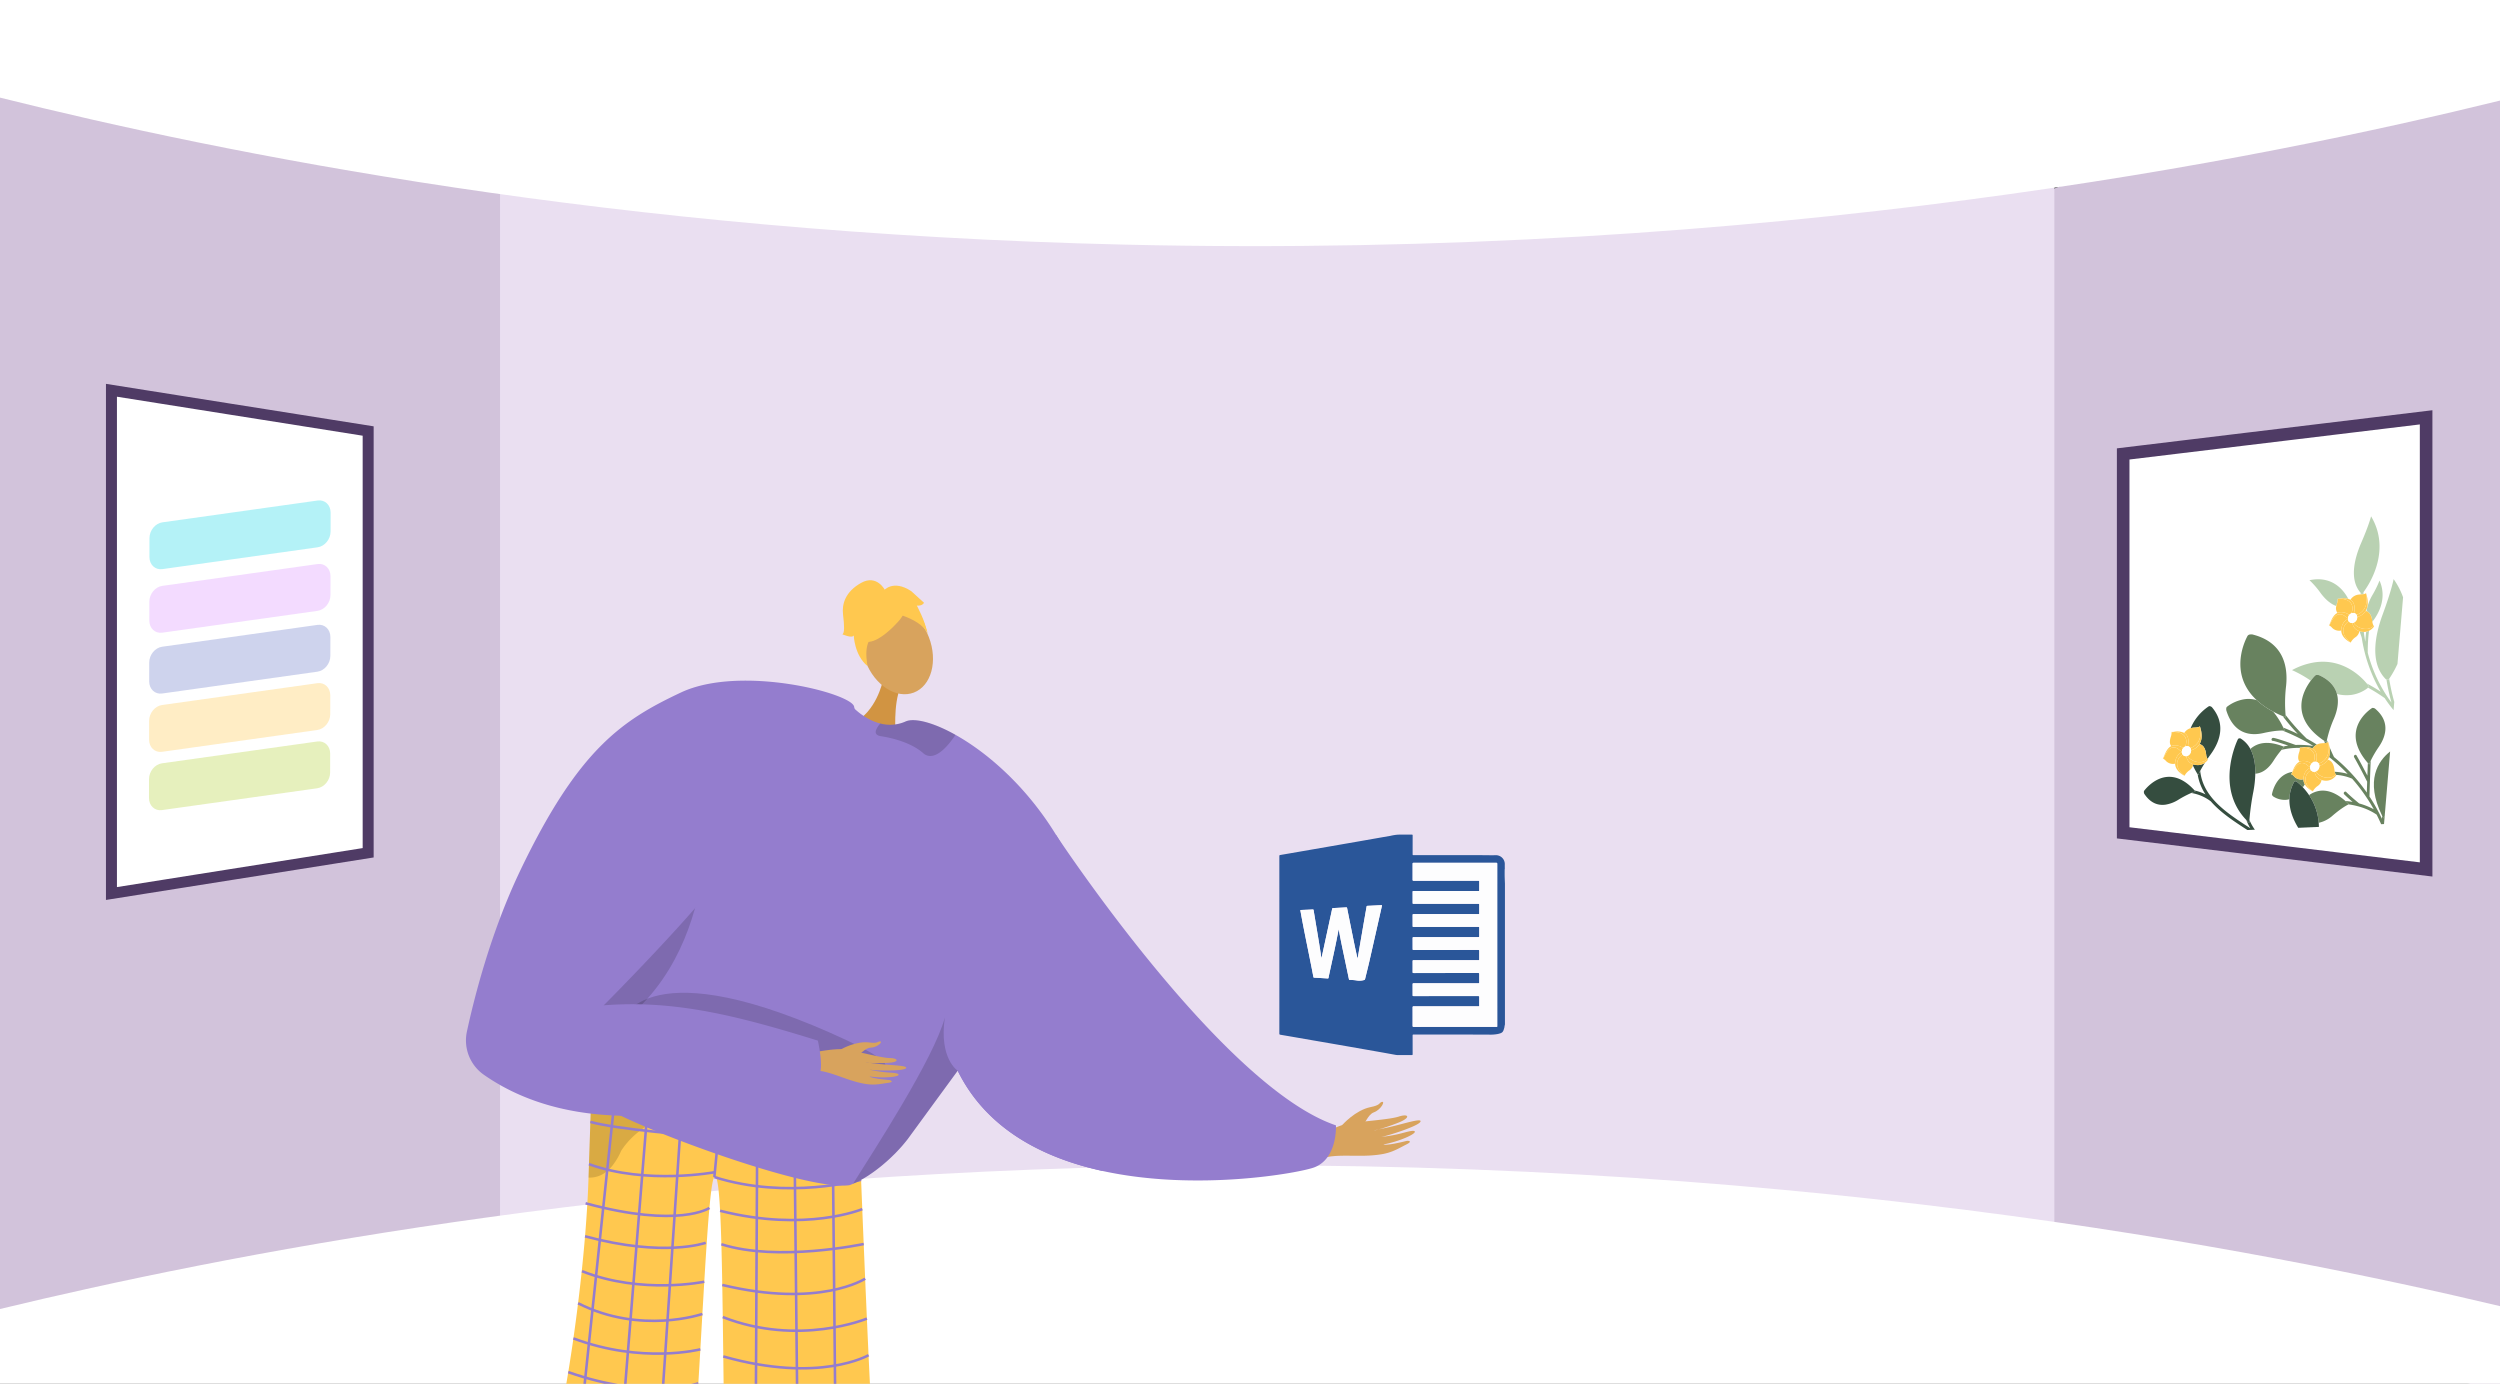 <svg xmlns="http://www.w3.org/2000/svg" xmlns:xlink="http://www.w3.org/1999/xlink" width="1365.799" height="756" viewBox="0 0 1365.799 756"><rect x="0" y="0" width="1365.799" height="756" fill="#333333" stroke="none"/><defs><style>.a,.n{fill:none;}.b{clip-path:url(#a);}.c{fill:#d2c3db;}.d{fill:#eadff1;}.e,.f,.g{fill:#fff;}.f,.g{stroke:#4f3b65;}.f,.g,.n{stroke-miterlimit:10;}.f{stroke-width:6.876px;}.g{stroke-width:6px;}.h{clip-path:url(#b);}.i,.p{fill:#d8a35d;}.i{fill-rule:evenodd;}.j{fill:#947dce;}.k{fill:#ffc84f;}.l{opacity:0.3;}.m{opacity:0.5;}.n{stroke:#947dce;stroke-width:1.407px;}.o{fill:#d19442;}.q{opacity:0.15;}.r{isolation:isolate;}.s{clip-path:url(#c);}.t{fill:#b9d1b2;}.u{fill:#68825f;}.v{fill:#354d3f;}.w{fill:#2a5699;}.x{fill:#fdfdfe;}.y{clip-path:url(#d);}.z{fill:#b4f2f7;}.aa{fill:#f3dbff;}.ab{fill:#ced3ed;}.ac{fill:#ffedc5;}.ad{fill:#e6f0bd;}</style><clipPath id="a"><rect class="a" width="1365.799" height="756" transform="translate(4351.957 -1841.86)"/></clipPath><clipPath id="b"><rect class="a" width="544.615" height="469.58" transform="translate(4596.608 -1555.44)"/></clipPath><clipPath id="c"><path class="a" d="M5523.148-1373.209l.314-169.157,141.428-19.876-.314,169.157Z"/></clipPath><clipPath id="d"><path class="a" d="M4433.336-1398.293l.292-157.217,98.969-13.909L4532.3-1412.2Z"/></clipPath></defs><g transform="translate(-4351.957 1841.86)"><g class="b"><path class="c" d="M5717.756-1839.824v758.464l-242.228-67.586-32.991-6.263,1.636-558.092,30.118-25.56Z"/><path class="c" d="M4668.053-1723.889,4652-1167.518l-300.044,74.4v-750.053L4650.8-1749.6Z"/><path class="d" d="M5049.734-1760.289H4625.126v617.384h849.166v-617.384Z"/><path class="e" d="M4351.756-1788.58c121.657,30.38,335.7,73.888,615,80.372,352.971,8.194,622.428-47.1,751-78.7v-62.454h-1366Z"/><path class="e" d="M4351.756-1126.677c121.657-29.39,335.7-71.48,615-77.753,352.971-7.927,622.428,45.568,751,76.133v47.19l-1365.8,2.747Z"/></g><path class="f" d="M5511.89-1593.868v207l66.988,8.1,21.016,2.53,77.5,9.37v-247l-77.5,9.37-21.016,2.53Z"/><path class="g" d="M4553.092-1606.383v230.408l-56.767,9.016-17.81,2.816-65.672,10.43v-274.932l65.672,10.43,17.81,2.816Z"/><g class="h"><path class="i" d="M5085.216-1227.2s7.187-8.2,15.568-9.845c4.982-.98,4.813-2.237,5.652-2.648,2.786-1.366.256,4.013-3.947,5.54-3.416,1.24-5.106,7.233-7.135,8.574s-8.16,3.9-9.747,3.146S5085.216-1227.2,5085.216-1227.2Z"/><path class="i" d="M5063.124-1216.005c1.529-.583,17.492-11.057,26.332-12.24s22.094-2.1,26.621-3.59c5.326-1.753,6.775.331.664,2.956-3.972,1.706-12.141,4.433-13.969,4.583-.885.072,4.864-.942,11.094-2.5,6.623-1.659,13.792-3.839,14.172-2.663.738,2.281-18.291,8.259-21.666,8.765a85.316,85.316,0,0,0,8.893-1.45c4-.881,8.568-2.5,9.511-1.7,1.485,1.26-8.542,5.677-16.917,7.191-.136.279,2.6.593,12.429-1.873.987-.247,3.541.084.342,1.725-6.734,3.457-9.375,5.44-19.31,6.159-9.689.7-20.479-.856-27.36,1.771Z"/><path class="j" d="M5070.127-1204.165c-7.765,3.039-64.148,13.379-115.9,2.012-32.665-7.16-63.473-22.986-79.06-54.751C4834.89-1339.016,4929-1385.593,4929-1385.593a1.663,1.663,0,0,1,.14.225c4.08,6.161,91.8,137.777,152.675,158.316C5081.817-1227.052,5082.788-1209.13,5070.127-1204.165Z"/><path class="k" d="M4658.311-1069.208l11.32.02,3.8.01a107.125,107.125,0,0,0,18.51,3.61,101.046,101.046,0,0,0,20.97.03,83.062,83.062,0,0,0,17.28-3.53l2.22.01c.36-5.61.72-11.33,1.06-17.07.38-6.18.74-12.4,1.1-18.56.38-6.54.75-13.01,1.11-19.33.15-2.49.3-4.96.44-7.39q.3-5.22.6-10.22c.58-9.67,1.15-18.65,1.71-26.5.37-5.13.73-9.78,1.1-13.82.88-9.68,1.77-15.87,2.69-16.87.35-.38.67-.26.97.3.95,1.81,1.64,8.29,2.17,18.12.18,3.39.34,7.18.48,11.32q.12,3.345.22,6.98c.19,6.76.35,14.23.49,22.23.04,2.76.09,5.58.13,8.46.05,2.97.09,6,.14,9.09.09,6.94.18,14.15.28,21.51.06,5.39.13,10.87.2,16.39.06,5.1.13,10.24.2,15.39l17.36.03,22.72.05,20.74.04,19.75.04c-.21-3.92-.42-7.99-.62-12.16-.33-6.59-.66-13.46-.99-20.48-.3-6.56-.61-13.25-.91-19.97-.14-3.31-.29-6.62-.43-9.93q-.27-5.94-.52-11.86c-.27-6.42-.53-12.77-.79-18.96-.23-5.38-.44-10.63-.65-15.71-.04-1.13-.09-2.26-.13-3.37-.23-5.58-.44-10.93-.64-15.96v-.05c-.06-1.54-.12-3.06-.18-4.54-.21-5.24-.39-10.08-.56-14.41-.54-14-.86-22.73-.86-22.73a11.407,11.407,0,0,1-6.71,2.43c-1.8-.12-4.3-.29-7.37-.49-3.68-.26-8.18-.58-13.28-.95h-.01q-3.63-.27-7.62-.57c-.59-.05-1.18-.09-1.78-.13h-.01c-5.71-.44-11.87-.93-18.28-1.46q-2.775-.225-5.63-.47c-.54-.05-1.08-.09-1.63-.14h-.01c-3.99-.34-8.04-.69-12.1-1.06-5.11-.47-10.22-.95-15.23-1.45-2.08-.21-4.15-.42-6.18-.63-3.24-.34-6.42-.69-9.5-1.04h-.04c-3.06-.35-6.03-.71-8.87-1.07-2.38-.3-4.68-.6-6.87-.91-.11-.01-.22-.03-.33-.04-.93-.13-1.44-.21-1.44-.21-5.12-.74-9.6-1.49-13.21-2.24-1.05-.22-2.03-.44-2.93-.66-.12-.04-.25-.07-.37-.1-.2-.05-.4-.1-.59-.15-.58-.15-1.11-.3-1.6-.45-.56-.17-1.07-.34-1.52-.52-.13-.05-.26-.1-.38-.15a9.28,9.28,0,0,1-1.13-.54,2.8,2.8,0,0,1-.86-.69v.15c-.01.2-.02.61-.04,1.21-.01.15-.01.3-.02.46-.02.54-.04,1.19-.07,1.96-.02.61-.05,1.28-.07,2.03-.02.56-.04,1.16-.06,1.79-.02.34-.03.69-.04,1.05,0,.09-.01.17-.01.26-.01.34-.02.69-.04,1.05q-.06,1.965-.15,4.26-.03.825-.06,1.71c-.03,1.05-.07,2.14-.11,3.27-.05,1.42-.1,2.91-.15,4.46v.1c-.01.2-.01.41-.02.62q-.015.42-.03.84c-.02.51-.03,1.02-.05,1.53-.02.57-.04,1.15-.06,1.73-.02.52-.03,1.05-.05,1.59-.12,3.44-.24,7.09-.36,10.92-.03.63-.05,1.27-.07,1.91-.05,1.29-.09,2.6-.13,3.92-.08,2.39-.16,4.85-.24,7.35-.15,4.62-.37,9.4-.65,14.29-.34,5.79-.76,11.75-1.26,17.79q-.33,3.93-.7,7.9c-.88,9.5-1.93,19.15-3.1,28.68-.04.33-.08.66-.13.99-.76,6.15-1.57,12.24-2.42,18.21-.9,6.3-1.84,12.47-2.81,18.42-1.02,6.25-2.07,12.26-3.12,17.94C4658.961-1072.568,4658.641-1070.868,4658.311-1069.208Z"/><g class="l"><path d="M4760-1240.64c.248,0,.5,0,.737,0C4760.733-1240.638,4760.472-1240.642,4760-1240.64Z"/><path class="m" d="M4760-1240.64c-19.658-.121-62.093-6.551-62.093-6.551-12.477-1.8-21.188-3.671-22.589-5.495,0,0,0,.051,0,.145-.076,1.967-.881,24.492-1.832,54.026a14.483,14.483,0,0,0,2.073-.06c4.463-.437,8.069-2.87,10.964-6.454a35.646,35.646,0,0,0,4.74-8.045C4708.195-1239.52,4753.693-1240.616,4760-1240.64Z"/></g><path class="n" d="M4806.671-1241.638l.04,4.58.2,20.15.21,22.49v.04l.17,17.18v.92l.16,16.68.22,22.4.05,5.79.14,14.7.2,20.92.19,19.49.07,7.39"/><path class="n" d="M4785.791-1239.078l.01.5.03,3.68.18,16.93.21,19.58.06,5.62.18,17.43.01,1.35.17,16.12.24,22.91.04,3.55.18,16.56.21,20.49.2,19.05.07,6.36"/><path class="n" d="M4765.731-1240.8v.63l-.05,8.96-.02,4.56-.04,7.49-.08,14.98-.05,10.35-.09,17.26-.02,5.06-.07,13.12-.11,22.05-.03,4.93-.07,14.44-.1,20.32-.1,18.09-.04,9.56"/><line class="n" x1="4.197" y2="43.649" transform="translate(4742.223 -1242.463)"/><path class="n" d="M4712.911-1065.538l.24-3.56.96-14.25,1.29-19.07,1.22-18.12.74-10.87.56-8.31.1-1.46,1.28-19.02.37-5.42.81-12.05,1.47-21.77,1.31-19.36.23-3.46.17-2.53.03-.41.6-8.93.08-1.19.56-8.24.02-.36.03-.39"/><path class="n" d="M4691.941-1065.568l.29-3.57,1.25-15.41,1.52-18.8,1.43-17.7,1.31-16.22.27-3.26,1.65-20.47.01-.1.14-1.74,1.27-15.72,1.72-21.29,1.97-24.26.16-2.02.03-.4.48-5.94,1.09-13.48.01-.08"/><path class="n" d="M4688.411-1247.588l-1.39,13.21-.2,1.91-.62,5.91-2.5,23.69-.08.81v.01l-2.11,19.98-1.86,17.64-.48,4.62-1.59,15.1v.01l-1.42,13.45-.52,4.91-1.95,18.52-1.95,18.58-2,18.92-.11,1.13"/><path class="n" d="M4821.65-1216.268s-116.879-4.517-147.163-12.657"/><path class="n" d="M4742.223-1198.814c39.936,12.728,80.168,1.5,80.168,1.5"/><path class="n" d="M4742.9-1201.533s-37.645,7.167-69.181-4.332"/><path class="n" d="M4823.031-1181.3s-30.674,12.843-77.676.908"/><path class="n" d="M4823.811-1162.232s-46.875,10.016-77.755.131"/><path class="n" d="M4824.608-1143.283s-24.831,16.235-78.062,3.416"/><path class="n" d="M4825.558-1121.484s-37.064,15.483-78.741-.835"/><path class="n" d="M4826.467-1101.51s-26.656,15.672-79.373.7"/><path class="n" d="M4827.452-1081.03s-36.233,15.144-80.156-3.386"/><path class="n" d="M4739.532-1181.946s-16.446,11.359-67.653-2.528"/><path class="n" d="M4737.487-1162.9s-22.412,8.194-65.92-3.542"/><path class="n" d="M4736.717-1141.628s-34.135,7.16-66.789-5.744"/><path class="n" d="M4735.685-1124.022s-33.581,11.6-67.912-5.841"/><path class="n" d="M4734.57-1104.692s-31.722,8.158-69.349-5.964"/><path class="n" d="M4733.474-1086.128s-26.958,9.413-71.06-6.112"/><path class="n" d="M4659.291-1074.3a109.679,109.679,0,0,0,10.45,3.98q1.86.615,3.69,1.14a107.125,107.125,0,0,0,18.51,3.61,101.046,101.046,0,0,0,20.97.03,83.062,83.062,0,0,0,17.28-3.53c1.22-.4,1.87-.67,1.87-.67"/><path class="o" d="M4834.2-1469.723s-3.439,16.9-16.307,22.967,23.394,6.984,23.394,6.984-1.537-17.625,2.788-27S4834.2-1469.723,4834.2-1469.723Z"/><ellipse class="p" cx="18.521" cy="25.269" rx="18.521" ry="25.269" transform="translate(4815.773 -1504.002) rotate(-21.079)"/><path class="j" d="M4954.225-1202.153c-32.665-7.16-63.473-22.986-79.06-54.751-.056.085-.112.155-.169.239-.168.211-.337.437-.506.69a.714.714,0,0,0-.112.155c-4.488,6.133-26.518,36.251-26.518,36.266-7.99,10.41-20.2,20.412-29.893,24.435-.633.281-1.28.52-1.871.731-23.76,3.714-122.711-33.888-134.5-43.285-5.317-4.235-7.4-24.084-7.821-45.607-.535-26.236,1.364-55,2.757-61.067,2.363-10.171,49.082-122.7,122.387-115.579a75.239,75.239,0,0,1,19.076,4.473s.549.577,1.519,1.435a36.075,36.075,0,0,0,6.626,4.713,28.122,28.122,0,0,0,6.766,2.715,20.737,20.737,0,0,0,13.829-1.126c4.586-2.053,14.771.352,27.136,7.259,17.176,9.58,38.6,27.854,55.131,54.864a1.663,1.663,0,0,1,.14.225,176.7,176.7,0,0,1,23.69,65.034A419.424,419.424,0,0,1,4954.225-1202.153Z"/><path class="q" d="M4875.162-1256.91c-.055.086-.12.155-.175.241-.167.215-.338.442-.5.688-.043.046-.073.1-.12.155-4.488,6.133-26.506,36.262-26.51,36.275-7.994,10.4-20.2,20.41-29.9,24.428,11.025-17.6,44.138-68.273,50.193-90.865C4864.856-1263.452,4875.166-1256.924,4875.162-1256.91Z"/><path class="q" d="M4830.546-1442.969c-.533,1.588,0,2.893,2.681,3.311,8.36,1.307,17.364,4.245,23.054,9.232a5.844,5.844,0,0,0,5.487,1.389c4.955-1.207,9.768-7.786,11.78-10.739a2.362,2.362,0,0,0,.321-.682c-12.369-6.908-22.544-9.314-27.139-7.251a20.707,20.707,0,0,1-13.824,1.114A11.413,11.413,0,0,0,4830.546-1442.969Z"/><path class="k" d="M4843.42-1503.122s-23.524,28.12-24.91-1.935C4817.552-1525.852,4859.248-1522.859,4843.42-1503.122Z"/><path class="k" d="M4836.631-1507.813s20.567,3.48,22.793,14.067c0,0-7.775-31.17-24.707-25.5s-22.757,9.758-9.155,40.645C4825.562-1478.6,4820.753-1505.49,4836.631-1507.813Z"/><path class="k" d="M4835.517-1519.334s-4.413-8.945-13.1-4.091-10.6,11.623-9.885,17.379.916,10.2-.4,10.706c0,0,5.455,2.42,6.262.6,0,0,.232,10.753,7.548,16.835,0,0-2.9-12.6,3.158-16.439S4835.517-1519.334,4835.517-1519.334Z"/><path class="k" d="M4834.645-1519.091s5.046-6.467,15.15.191l6.974,6.358s-.807,1.819-3.938,1.518c0,0,4.761,8.788,5.519,14.491l-9.963-14.286Z"/><path class="q" d="M4690.991-1282.74s10.265-40.773,114.077,4.9-88.524,1.464-88.524,1.464Z"/><path class="q" d="M4737.19-1385.595s3.647,110.087-102.058,124.82l-2.266.692,7.508-23.4s62.09-48.075,62.725-49.6S4737.19-1385.595,4737.19-1385.595Z"/><path class="i" d="M4790.525-1265.756c1.405-.047,17.3-4.1,24.816-2.589s18.539,4.467,22.634,4.521c4.817.063,5.412,2.162-.287,2.587-3.7.277-11.1.21-12.63-.179-.74-.188,4.215.594,9.713,1.066,5.845.5,12.279.734,12.26,1.8-.038,2.06-17.17,1.6-20.054,1.069a73.452,73.452,0,0,0,7.631,1.306c3.5.4,7.661.363,8.2,1.276.855,1.439-8.527,2.226-15.755,1.116-.188.189,1.95,1.21,10.623,1.952.871.074,2.854,1.057-.2,1.5-6.438.927-9.138,1.8-17.412-.391-8.068-2.138-16.4-6.417-22.726-6.206Z"/><path class="i" d="M4811.6-1268.677s8.13-4.653,15.4-3.65c4.322.6,4.536-.473,5.333-.573,2.645-.331-.914,3.333-4.756,3.4-3.122.053-6.169,4.451-8.193,4.973s-7.719.887-8.8-.166S4811.6-1268.677,4811.6-1268.677Z"/><path class="j" d="M4723.977-1463.54c-32.174,15.137-56.041,30.992-87.724,97.131-16.074,33.555-25.14,69.2-29.236,88.206a22.9,22.9,0,0,0,9.382,23.581c71.718,49.991,181.635.593,181.635.593,5.062-.335.741-19.318.741-19.318-43.843-13.587-77.945-22.3-117.016-19.284.2-.03,53.7-54.177,63.64-70.554,26.054-42.951,78.072-71.321,73.177-92.665C4816.887-1463.232,4756.429-1478.809,4723.977-1463.54Z"/></g><g class="r"><g class="s"><path class="t" d="M5640.983-1497.024c.7,1.893,1.133,3.23,1.26,3.63a83.563,83.563,0,0,0,10.325,29.4c-1.887-1.223-4.509-2.831-7.622-4.494.43.522.679.865.741.949a1.149,1.149,0,0,1-.1,1.317,94.582,94.582,0,0,1,9.169,5.75,72.745,72.745,0,0,0,4.864,6.577l.377-4.478a106.726,106.726,0,0,1-2.79-12.656,1.115,1.115,0,0,1-.773.5,1.478,1.478,0,0,1-.71-.094,108.372,108.372,0,0,0,2.751,12.618c-.783-1.048-1.606-2.2-2.436-3.469a.657.657,0,0,0-.176-.261,79.938,79.938,0,0,1-10.351-23.5,90.848,90.848,0,0,1,.681-12,6.407,6.407,0,0,1-1.547.505c-.232,1.982-.382,3.842-.477,5.472-.15-.809-.293-1.627-.419-2.457a.728.728,0,0,0-.04-.262l-.008-.016q-.2-1.293-.359-2.623a7.925,7.925,0,0,1-2.19-.347l-.17-.058m2.258-21.431c-.133.176-.221.288-.255.331a.845.845,0,0,1-.558.348,1.163,1.163,0,0,1-.732-.184q-.043.422-.082.84c.033,0,.064,0,.1,0a11.142,11.142,0,0,0,1.224-.1c.065-.009.126-.019.186-.029.037-.4.077-.8.12-1.207"/><path class="t" d="M5647.324-1559.773s-1.1,4.588-5.377,14.455-6.188,20.578-.347,27.294c0,0,.036.027.1.064a1.163,1.163,0,0,0,.732.184.845.845,0,0,0,.558-.348c.034-.043.122-.155.255-.331,2.113-2.812,15.644-22.041,4.083-41.318"/><path class="t" d="M5659.641-1525.495s-1.092,6.057-5.962,19.257-6.529,27.29,1.72,35.457a1.808,1.808,0,0,0,.325.157,1.478,1.478,0,0,0,.71.094,1.115,1.115,0,0,0,.773-.5l.01-.014a55.093,55.093,0,0,0,4.524-8.078l3.063-36.44a41.461,41.461,0,0,0-5.163-9.932"/><path class="t" d="M5616.766-1480.05a38.291,38.291,0,0,0-12.643,4.288,63.711,63.711,0,0,1,10.261,5.773,25.827,25.827,0,0,1,2.363-2.767,1.332,1.332,0,0,1,.786-.355,3.728,3.728,0,0,1,1.408.133c5.684,2.592,8.647,6.2,9.742,10.271a21.076,21.076,0,0,0,7.948.479,18.86,18.86,0,0,0,8.652-3.6,2.544,2.544,0,0,0,.3-.391,1.149,1.149,0,0,0,.1-1.317c-.062-.084-.311-.427-.741-.949-2.711-3.3-12.626-13.746-28.18-11.56"/><path class="t" d="M5651.943-1524.681a57.617,57.617,0,0,1-3.906,7.957,25.626,25.626,0,0,0-3.212,8.76c2.5.936,2.991,4.032,3.193,5.729l0,.042c2.581-3.206,8.477-12.149,3.92-22.488"/><path class="t" d="M5615.31-1525.173c-.537.075-1.084.171-1.646.288a46.772,46.772,0,0,1,6.209,7.183c2.355,3.139,5.218,5.78,8.458,6.927a12.572,12.572,0,0,1,.438-1.565,7.1,7.1,0,0,0,.324-2.241c.013-.117.041-.183.1-.192a.143.143,0,0,1,.057.005,3.536,3.536,0,0,0,1.029-.037c.15-.021.253-.039.253-.039h.008a10.6,10.6,0,0,1,4.339.179c-2.284-4.369-8.027-12.13-19.572-10.507"/><path class="u" d="M5624.61-1433.8a14.287,14.287,0,0,1,.233,2.6,9.447,9.447,0,0,1-.453,2.928q.768.6,1.514,1.2a.612.612,0,0,0,.231.2,92.5,92.5,0,0,1,8.386,7.785,32.83,32.83,0,0,0-7.054-1.133,4.565,4.565,0,0,0,.607,1.555c.032.051.063.095.09.133a26.543,26.543,0,0,1,8.795,2.084,94.82,94.82,0,0,1,8.013,10.448.67.67,0,0,0,.208.308c1.341,2.05,2.539,4.043,3.609,5.949a38.3,38.3,0,0,0-7.979-3.183c-.68-.561-4.853-4-7.115-6.3a.647.647,0,0,0-.547-.173.849.849,0,0,0-.519.3.856.856,0,0,0-.026,1.144c1.279,1.29,3.11,2.908,4.621,4.209-1.242-.226-2.555-.4-3.933-.515.625.551,1.26,1.147,1.9,1.794,0,0-.045.017-.137.057a38.981,38.981,0,0,1,4.988,1.007l.185.043a33.6,33.6,0,0,1,10.122,4.542c.949,1.863,1.771,3.615,2.465,5.229l1.577-.067.988-11.794-.635,7.553c-.49.734-.691,1.108-.691,1.108-.251-.484-.492-.965-.722-1.438-.038.6-.069,1.167-.1,1.683a95.731,95.731,0,0,0-6.792-12.184c.049-1.738.338-11.425.669-19.524a16.149,16.149,0,0,0-.837,2.053c-.243-.267-.48-.532-.709-.8-.091,2.277-.177,4.639-.255,6.887-1.572-3.038-4.2-8.063-5.954-11.066a.63.63,0,0,0-.65-.312.79.79,0,0,0-.374.162.917.917,0,0,0-.275,1.145c2.411,4.13,6.488,12.1,7.135,13.381-.077,2.361-.136,4.436-.188,5.956a95.749,95.749,0,0,0-17.918-19.411c-.281-.565-1.316-2.661-2.481-5.552m-1.414-3.777a12.726,12.726,0,0,0-.2,1.278q-.686-.432-1.329-.866.218.641.439,1.259l.167-.022a3.5,3.5,0,0,0,1.361-.407c-.147-.405-.294-.82-.44-1.242m-22.581-13.694c.1.93.2,1.373.2,1.373q-.9-.35-1.756-.71a114.183,114.183,0,0,0,8.242,9.721q-3.79-1.837-7.946-3.464.39.805.774,1.663a11.033,11.033,0,0,0-1.295-.062,105.248,105.248,0,0,1,12.311,5.748l.193.1c1.527.848,3.007,1.721,4.447,2.607a47.983,47.983,0,0,0-9.689-.574c-1.184-.421-10.74-3.858-12.285-3.866a.729.729,0,0,0-.116.007.915.915,0,0,0-.735.8.68.68,0,0,0,.639.818c.881.006,5.275,1.489,8.492,2.6-.883.124-1.782.279-2.69.469.191.076.381.154.575.234a14.916,14.916,0,0,0-1.566,1.608c1.221-.292,2.428-.516,3.608-.682,1.272-.179,2.511-.291,3.707-.351l.208-.012c.852-.039,1.681-.051,2.482-.043v-.011c.019-.119.043-.184.1-.193a.149.149,0,0,1,.057.006,3.554,3.554,0,0,0,1.032-.038c.153-.021.258-.04.258-.04a8.685,8.685,0,0,1,5.5.671,5.94,5.94,0,0,1,2.332-2.182q-2.684-1.718-5.6-3.332a117.439,117.439,0,0,1-11.487-12.873"/><path class="u" d="M5657.728-1431.313c-6.528,5.161-13.793,15.76-4.393,35.087.23.473.471.954.722,1.438,0,0,.2-.374.691-1.108l.635-7.553,2.345-27.864"/><path class="u" d="M5619.223-1409.812a13.37,13.37,0,0,0-5.775,2.344,31.462,31.462,0,0,1,5.264,15.128,16.752,16.752,0,0,0,7.7-4.026c5.106-4.358,8-5.761,8.643-6.043.092-.04.137-.057.137-.057-.644-.647-1.279-1.243-1.9-1.794-5.5-4.853-10.212-6.094-14.068-5.552"/><path class="u" d="M5648.134-1455.125a.824.824,0,0,0-.34.124c-.632.413-18.141,11.715-2.224,30.007.229.264.466.529.709.8a16.149,16.149,0,0,1,.837-2.053,56.779,56.779,0,0,1,4.491-7.668c4.393-6.486,5.76-14.207-2.108-20.812a2.472,2.472,0,0,0-1.365-.394"/><path class="u" d="M5604.261-1420.14c-9.133,1.438-10.983,11.678-11.075,12.151-.121.622.7,1.258.7,1.258a11.435,11.435,0,0,0,7.428,1.8,8.9,8.9,0,0,0,1.39-.311,20.074,20.074,0,0,1,2.447-9.182,1.7,1.7,0,0,1,.9-.626.642.642,0,0,1,.488.129,26.3,26.3,0,0,1,3.51,3.178q.573-.877,1.092-1.617a5.789,5.789,0,0,1-.8-2.788,3.94,3.94,0,0,1-.6.132,5.4,5.4,0,0,1-4.433-1.629,4.1,4.1,0,0,0-1.44-1.146,2.583,2.583,0,0,0-.256-.1,4.045,4.045,0,0,0,.644-1.246"/><path class="u" d="M5617.533-1473.111a1.332,1.332,0,0,0-.786.355,25.827,25.827,0,0,0-2.363,2.767c-4.4,5.87-11.706,20.024,7.285,32.82q.644.433,1.329.866a12.726,12.726,0,0,1,.2-1.278,61.978,61.978,0,0,1,3.862-11.74c1.9-4.536,2.751-9.2,1.625-13.386-1.1-4.067-4.058-7.679-9.742-10.271a3.728,3.728,0,0,0-1.408-.133"/><path class="u" d="M5588.236-1435.85a12.747,12.747,0,0,0-6.861,3.163c2.027,3.752,2.787,8.459,2.7,13.518q.361-.024.714-.074c3.816-.536,6.862-3.3,9.167-6.885a51.535,51.535,0,0,1,4.455-6.067,14.916,14.916,0,0,1,1.566-1.608c-.194-.08-.384-.158-.575-.234-4.521-1.8-8.191-2.231-11.166-1.813"/><path class="u" d="M5578.125-1459.856a20.987,20.987,0,0,0-9.516,4.108c-.657.515-.356,2.046-.356,2.046,3.473,11.03,10.722,13.758,18.168,12.711.662-.093,1.327-.216,1.99-.365,2.083-.471,3.868-.787,5.372-1a35.832,35.832,0,0,1,5.052-.4,11.033,11.033,0,0,1,1.295.062q-.384-.859-.774-1.663a40.347,40.347,0,0,0-5.543-8.743,42.887,42.887,0,0,1-8.968-6.257,15.43,15.43,0,0,0-6.72-.5"/><path class="u" d="M5581.266-1495.242a1.846,1.846,0,0,0-1.422.773c-.457.844-11.248,20.065,5,35.114a42.887,42.887,0,0,0,8.968,6.257q2.415,1.293,5.247,2.486.858.36,1.756.71s-.1-.443-.2-1.373a77.859,77.859,0,0,1,.3-16.041c1.216-12.185-2.678-24.041-18.5-27.946a4.952,4.952,0,0,0-1.143.02"/><path class="v" d="M5613.878-1389.885h0l1.658-.068,0-.005-1.656.073m-59.907-30.832a22.1,22.1,0,0,0-1.1,2.333q-.153-.242-.3-.482a27.385,27.385,0,0,0,4.312,11.017,24.342,24.342,0,0,0-5.937-2.14q.227.249.454.508a16.249,16.249,0,0,0-2.336.843,23.744,23.744,0,0,1,10.7,4.576c5.194,5.978,12.5,10.838,20.016,15.667l4.052-.18a29.137,29.137,0,0,1-2.979-5.322c-.071,1.076-.073,1.593-.073,1.593q-.867-.792-1.651-1.608a31.748,31.748,0,0,0,2.23,4.535c-13.191-8.462-25.88-16.914-27.392-31.34"/><path class="v" d="M5606.053-1415.051a1.7,1.7,0,0,0-.9.626,20.074,20.074,0,0,0-2.447,9.182c-.124,5.444,1.874,10.823,4.82,15.637l6.351-.279,1.656-.073,3.278-.144q-.013-1.144-.1-2.238a31.462,31.462,0,0,0-5.264-15.128,33.322,33.322,0,0,0-3.4-4.276,26.3,26.3,0,0,0-3.51-3.178.642.642,0,0,0-.488-.129"/><path class="v" d="M5575.321-1438.494a1.019,1.019,0,0,0-.819.622c-.437.925-12.47,26.187,4.631,43.96q.784.814,1.651,1.608s0-.517.073-1.593a136,136,0,0,1,2.153-15.454,59.444,59.444,0,0,0,1.065-9.818c.087-5.059-.673-9.766-2.7-13.518a15.039,15.039,0,0,0-5.326-5.731,1.671,1.671,0,0,0-.728-.076"/><path class="v" d="M5535.179-1417.341c-6.969.979-11.564,7.142-11.83,7.5-.45.582.069,1.65.069,1.65,3.332,5.044,7.445,6.519,11.627,5.931a18.927,18.927,0,0,0,7.026-2.7,55.638,55.638,0,0,1,6.994-3.675,16.249,16.249,0,0,1,2.336-.843q-.226-.26-.454-.508c-5.886-6.486-11.312-7.979-15.768-7.352"/><path class="v" d="M5550.172-1424.279a3.441,3.441,0,0,1-.151.709,44.069,44.069,0,0,0,2.551,4.7q.15.24.3.482a22.1,22.1,0,0,1,1.1-2.333c.575-1.1,1.413-2.584,2.6-4.449a6.518,6.518,0,0,1-2.992,1.243,7.418,7.418,0,0,1-3.185-.284l-.224-.072m8.775-31.8a.817.817,0,0,0-.332.122,26.877,26.877,0,0,0-9.878,11.916,7.821,7.821,0,0,1,1.08-.228,9.831,9.831,0,0,1,1.128-.091,11.193,11.193,0,0,0,1.228-.1c1.424-.2,1.609-.622,1.609-.622a16.02,16.02,0,0,1,.972,5.349,8.527,8.527,0,0,1-.99,4.144l-.145.245c2.89.717,3.429,4.073,3.641,5.867a5.587,5.587,0,0,0,.687,2.222q.828-1.221,1.829-2.61c5.484-7.591,7.96-16.945.6-25.635a2.2,2.2,0,0,0-1.429-.583"/><path class="k" d="M5629.847-1506.273c-1.593.224-3.491,1.7-5.3,6.195a1.99,1.99,0,0,0-.264-.1,1.99,1.99,0,0,1,.264.1,4.156,4.156,0,0,1,1.44,1.146,5.389,5.389,0,0,0,4.432,1.629,4.046,4.046,0,0,0,.6-.132c.08,4.354,5.162,6.622,5.162,6.622a7.919,7.919,0,0,1,2.575-2.9,4.866,4.866,0,0,0,2.177-3.331l.046.015.17.058a7.925,7.925,0,0,0,2.19.347,6.784,6.784,0,0,0,1-.063c.1-.015.205-.032.305-.051a6.407,6.407,0,0,0,1.547-.505,7.019,7.019,0,0,0,2.789-2.41,6.891,6.891,0,0,1-4.641,2.966,7.45,7.45,0,0,1-3.188-.284l-.216-.073a5.294,5.294,0,0,1-3.78-4.476,2.2,2.2,0,0,1-.865-.066,2.1,2.1,0,0,1-1.136-.787c-.145.1-.3.2-.464.3-2.037,1.306-5.185,6.165,1.493,11.252,0,0-5.082-2.268-5.162-6.622a6.236,6.236,0,0,1,.22-1.742,6.592,6.592,0,0,1,3.442-4.546,3.108,3.108,0,0,1,0-.4,5.406,5.406,0,0,1-1.538-.963,4.334,4.334,0,0,0-3.3-1.183m15.664-6.218a8.542,8.542,0,0,1-.989,4.144l-.145.245a8.144,8.144,0,0,1-4.631,3.375,3.106,3.106,0,0,1-.174,1.138,3.173,3.173,0,0,1-1.734,1.894,3.439,3.439,0,0,0,.647,1,8.709,8.709,0,0,0,6.86,2.423,6.078,6.078,0,0,0,3.406-1.679,5.22,5.22,0,0,1-.728-2.24l0-.042c-.2-1.7-.688-4.793-3.193-5.729a4.051,4.051,0,0,0-.448-.138l.145-.245a8.542,8.542,0,0,0,.989-4.144m-16.418-2.09a7.1,7.1,0,0,1-.324,2.241,12.572,12.572,0,0,0-.438,1.565,4.348,4.348,0,0,0,.612,3.77,4.065,4.065,0,0,1,1.186-.374l.123-.019a7.221,7.221,0,0,1,5.15,1.492,3.063,3.063,0,0,1,1.109-.873c2.158-4.639-1.211-8.65-7.418-7.8m1.45-.264h0a9.492,9.492,0,0,1,5.023.425,5.808,5.808,0,0,0-.68-.247,10.6,10.6,0,0,0-4.339-.179m-1.29.077a3.544,3.544,0,0,0,1.026-.036h0a3.536,3.536,0,0,1-1.029.037m15.286-3.073s-.169.385-1.418.593c-.06.01-.121.02-.186.029a11.142,11.142,0,0,1-1.224.1c-.033,0-.064,0-.1,0a9.747,9.747,0,0,0-1.024.087,6.092,6.092,0,0,0-4.555,2.851c2.612,1.512,2.491,4.835,1.991,7.223.037.008.074.017.11.027a2.132,2.132,0,0,1,1.262.984c7.7-2.831,5.141-11.893,5.141-11.893"/><path class="k" d="M5629.2-1514.773c-.062.009-.09.075-.1.192,6.207-.848,9.576,3.163,7.418,7.8a2.593,2.593,0,0,1,.71-.21,2.271,2.271,0,0,1,.8.03c.5-2.388.621-5.711-1.991-7.223a4.858,4.858,0,0,0-.473-.237,9.492,9.492,0,0,0-5.023-.425h0s-.1.018-.253.039h0a3.544,3.544,0,0,1-1.026.036.143.143,0,0,0-.057-.005"/><path class="k" d="M5644.539-1517.841s2.56,9.062-5.141,11.893a2.593,2.593,0,0,1,.348,1.221,8.144,8.144,0,0,0,4.631-3.375l.145-.245a8.542,8.542,0,0,0,.989-4.144,16.021,16.021,0,0,0-.972-5.35"/><path class="k" d="M5637.838-1501.695a2.544,2.544,0,0,1-.626.174c-.018,0-.037,0-.055.006a5.294,5.294,0,0,0,3.78,4.476l.216.073a7.45,7.45,0,0,0,3.188.284,6.891,6.891,0,0,0,4.641-2.966,1.286,1.286,0,0,1-.231-.305,6.078,6.078,0,0,1-3.406,1.679,8.709,8.709,0,0,1-6.86-2.423,3.439,3.439,0,0,1-.647-1"/><path class="k" d="M5634.685-1503.723a6.592,6.592,0,0,0-3.442,4.546,6.236,6.236,0,0,0-.22,1.742c.08,4.354,5.162,6.622,5.162,6.622-6.678-5.087-3.53-9.946-1.493-11.252.165-.105.319-.207.464-.3a2.529,2.529,0,0,1-.471-1.355"/><path class="k" d="M5630.252-1507.4l-.123.019a4.065,4.065,0,0,0-1.186.374c-3.062,1.476-3.992,6.3-4.658,6.826a1.99,1.99,0,0,1,.264.1c1.807-4.495,3.705-5.971,5.3-6.195a4.334,4.334,0,0,1,3.3,1.183,5.406,5.406,0,0,0,1.538.963,3.182,3.182,0,0,1,.167-.788,3.3,3.3,0,0,1,.545-.991,7.221,7.221,0,0,0-5.15-1.492"/><path class="e" d="M5637.178-1502.763a.3.3,0,0,1-.114-.007.323.323,0,0,1-.192-.44.4.4,0,0,1,.307-.278.287.287,0,0,1,.126.01.329.329,0,0,1,.191.44.424.424,0,0,1-.318.275m1.421-.737a.6.6,0,0,1-.237-.014.627.627,0,0,1-.359-.849.782.782,0,0,1,.6-.528.546.546,0,0,1,.227.014.631.631,0,0,1,.367.848.768.768,0,0,1-.6.529m-1.854-.456a.947.947,0,0,1-.4-.027,1.078,1.078,0,0,1-.63-1.45,1.35,1.35,0,0,1,1.031-.9.93.93,0,0,1,.4.026,1.073,1.073,0,0,1,.622,1.451,1.317,1.317,0,0,1-1.019.9m.476-3.033a2.593,2.593,0,0,0-.71.21,3.063,3.063,0,0,0-1.109.873,3.3,3.3,0,0,0-.545.991,3.182,3.182,0,0,0-.167.788,3.108,3.108,0,0,0,0,.4,2.529,2.529,0,0,0,.471,1.355,2.1,2.1,0,0,0,1.136.787,2.2,2.2,0,0,0,.865.066c.018,0,.037,0,.055-.006a2.544,2.544,0,0,0,.626-.174,3.173,3.173,0,0,0,1.734-1.894,3.106,3.106,0,0,0,.174-1.138,2.593,2.593,0,0,0-.348-1.221,2.132,2.132,0,0,0-1.262-.984c-.036-.01-.073-.019-.11-.027a2.271,2.271,0,0,0-.8-.03"/><path class="e" d="M5636.746-1506.334a1.35,1.35,0,0,0-1.031.9,1.078,1.078,0,0,0,.63,1.45.947.947,0,0,0,.4.027,1.317,1.317,0,0,0,1.019-.9,1.073,1.073,0,0,0-.622-1.451.93.93,0,0,0-.4-.026"/><path class="e" d="M5638.6-1504.891a.782.782,0,0,0-.6.528.627.627,0,0,0,.359.849.6.6,0,0,0,.237.014.768.768,0,0,0,.6-.529.631.631,0,0,0-.367-.848.546.546,0,0,0-.227-.014"/><path class="e" d="M5637.179-1503.488a.4.4,0,0,0-.307.278.323.323,0,0,0,.192.44.3.3,0,0,0,.114.007.424.424,0,0,0,.318-.275.329.329,0,0,0-.191-.44.287.287,0,0,0-.126-.01"/><path class="k" d="M5539.09-1433.514c-1.593.224-3.492,1.7-5.3,6.2a2.088,2.088,0,0,0-.264-.109,2.088,2.088,0,0,1,.264.109,4.175,4.175,0,0,1,1.439,1.146,5.376,5.376,0,0,0,4.432,1.629,3.964,3.964,0,0,0,.6-.132c.08,4.354,5.161,6.622,5.161,6.622a7.854,7.854,0,0,1,2.576-2.9,4.875,4.875,0,0,0,2.169-3.33l.224.072a7.418,7.418,0,0,0,3.185.284,6.518,6.518,0,0,0,2.992-1.243,6.846,6.846,0,0,0,1.652-1.723,6.909,6.909,0,0,1-4.644,2.966,7.418,7.418,0,0,1-3.185-.284l-.224-.072a5.294,5.294,0,0,1-3.773-4.476,2.237,2.237,0,0,1-.872-.066,2.083,2.083,0,0,1-1.13-.787c-.145.1-.3.2-.463.3-2.036,1.306-5.193,6.167,1.493,11.252,0,0-5.081-2.268-5.161-6.622a5.963,5.963,0,0,1,.219-1.742,6.579,6.579,0,0,1,3.443-4.546,2.8,2.8,0,0,1,0-.4,5.379,5.379,0,0,1-1.539-.963,4.338,4.338,0,0,0-3.3-1.183m15.664-6.218a8.527,8.527,0,0,1-.99,4.144l-.145.245a8.149,8.149,0,0,1-4.63,3.375,3.094,3.094,0,0,1-.175,1.138,3.193,3.193,0,0,1-1.732,1.893,3.426,3.426,0,0,0,.646.991,8.669,8.669,0,0,0,6.856,2.431,6.065,6.065,0,0,0,3.4-1.677l-.038-.062a5.587,5.587,0,0,1-.687-2.222c-.212-1.794-.751-5.15-3.641-5.867l.145-.245a8.527,8.527,0,0,0,.99-4.144m-16.418-2.09a7.422,7.422,0,0,1-.325,2.241c-.475,1.364-1.152,3.819.167,5.336a4.151,4.151,0,0,1,1.193-.375l.124-.019a7.189,7.189,0,0,1,5.146,1.495,3.054,3.054,0,0,1,1.1-.873c2.161-4.639-1.2-8.653-7.409-7.805m15.446-3.259s-.185.422-1.609.622a11.193,11.193,0,0,1-1.228.1,9.831,9.831,0,0,0-1.128.091,7.821,7.821,0,0,0-1.08.228,5.881,5.881,0,0,0-3.459,2.621c2.612,1.512,2.49,4.835,1.99,7.223.037.008.074.018.111.028a2.107,2.107,0,0,1,1.263.982c7.691-2.831,5.14-11.891,5.14-11.891"/><path class="k" d="M5538.435-1442.013c-.059.008-.087.074-.1.191,6.207-.848,9.57,3.166,7.409,7.805a2.583,2.583,0,0,1,.716-.212,2.259,2.259,0,0,1,.807.029c.5-2.388.622-5.711-1.99-7.223a8.757,8.757,0,0,0-5.5-.662s-.1.019-.256.04a3.6,3.6,0,0,1-1.034.038.1.1,0,0,0-.053-.006"/><path class="k" d="M5553.782-1445.081s2.551,9.06-5.14,11.891a2.593,2.593,0,0,1,.347,1.222,8.149,8.149,0,0,0,4.63-3.375l.145-.245a8.527,8.527,0,0,0,.99-4.144,16.02,16.02,0,0,0-.972-5.349"/><path class="k" d="M5547.082-1428.937a2.544,2.544,0,0,1-.632.176l-.051.006a5.294,5.294,0,0,0,3.773,4.476l.224.072a7.418,7.418,0,0,0,3.185.284,6.909,6.909,0,0,0,4.644-2.966,1.454,1.454,0,0,1-.24-.3,6.065,6.065,0,0,1-3.4,1.677,8.669,8.669,0,0,1-6.856-2.431,3.426,3.426,0,0,1-.646-.991"/><path class="k" d="M5543.928-1430.964a6.579,6.579,0,0,0-3.443,4.546,5.963,5.963,0,0,0-.219,1.742c.08,4.354,5.161,6.622,5.161,6.622-6.686-5.085-3.529-9.946-1.493-11.252.165-.1.318-.206.463-.3a2.525,2.525,0,0,1-.469-1.356"/><path class="k" d="M5539.5-1434.639l-.124.019a4.151,4.151,0,0,0-1.193.375c-3.054,1.475-3.984,6.3-4.65,6.817a2.088,2.088,0,0,1,.264.109c1.806-4.495,3.705-5.971,5.3-6.2a4.338,4.338,0,0,1,3.3,1.183,5.379,5.379,0,0,0,1.539.963,3.17,3.17,0,0,1,.167-.788,3.3,3.3,0,0,1,.541-.988,7.189,7.189,0,0,0-5.146-1.495"/><path class="e" d="M5546.416-1430a.3.3,0,0,1-.118-.006.336.336,0,0,1-.191-.44.412.412,0,0,1,.314-.278.282.282,0,0,1,.126.009.321.321,0,0,1,.184.441.4.4,0,0,1-.315.274m1.418-.737a.554.554,0,0,1-.229-.014.635.635,0,0,1-.367-.848.789.789,0,0,1,.6-.529.572.572,0,0,1,.229.014.637.637,0,0,1,.366.848.786.786,0,0,1-.6.529m-1.854-.458a.991.991,0,0,1-.4-.024,1.086,1.086,0,0,1-.622-1.451,1.339,1.339,0,0,1,1.027-.9.939.939,0,0,1,.4.028,1.073,1.073,0,0,1,.622,1.451,1.328,1.328,0,0,1-1.027.9m.481-3.03a2.583,2.583,0,0,0-.716.212,3.054,3.054,0,0,0-1.1.873,3.3,3.3,0,0,0-.541.988,3.17,3.17,0,0,0-.167.788,2.8,2.8,0,0,0,0,.4,2.525,2.525,0,0,0,.469,1.356,2.083,2.083,0,0,0,1.13.787,2.237,2.237,0,0,0,.872.066l.051-.006a2.544,2.544,0,0,0,.632-.176,3.193,3.193,0,0,0,1.732-1.893,3.094,3.094,0,0,0,.175-1.138,2.593,2.593,0,0,0-.347-1.222,2.107,2.107,0,0,0-1.263-.982c-.037-.01-.074-.02-.111-.028a2.259,2.259,0,0,0-.807-.029"/><path class="e" d="M5545.984-1433.576a1.339,1.339,0,0,0-1.027.9,1.086,1.086,0,0,0,.622,1.451.991.991,0,0,0,.4.024,1.328,1.328,0,0,0,1.027-.9,1.073,1.073,0,0,0-.622-1.451.939.939,0,0,0-.4-.028"/><path class="e" d="M5547.843-1432.132a.789.789,0,0,0-.6.529.635.635,0,0,0,.367.848.554.554,0,0,0,.229.014.786.786,0,0,0,.6-.529.637.637,0,0,0-.366-.848.572.572,0,0,0-.229-.014"/><path class="e" d="M5546.421-1430.728a.412.412,0,0,0-.314.278.336.336,0,0,0,.191.44.3.3,0,0,0,.118.006.4.4,0,0,0,.315-.274.321.321,0,0,0-.184-.441.282.282,0,0,0-.126-.009"/><path class="k" d="M5609.177-1424.987c-1.593.223-3.493,1.7-5.3,6.2a2.583,2.583,0,0,0-.256-.1,2.583,2.583,0,0,1,.256.1,4.1,4.1,0,0,1,1.44,1.146,5.4,5.4,0,0,0,4.433,1.629,3.94,3.94,0,0,0,.6-.132,5.789,5.789,0,0,0,.8,2.788,10.629,10.629,0,0,0,4.365,3.834,7.943,7.943,0,0,1,2.576-2.9,4.858,4.858,0,0,0,2.176-3.331l.217.074a7.448,7.448,0,0,0,3.188.283,6.892,6.892,0,0,0,4.641-2.966,6.892,6.892,0,0,1-4.641,2.966,7.448,7.448,0,0,1-3.188-.283l-.217-.074a5.3,5.3,0,0,1-3.776-4.471,2.232,2.232,0,0,1-.868-.062,2.107,2.107,0,0,1-1.136-.8q-.216.146-.465.3c-2.028,1.305-5.184,6.166,1.493,11.252,0,0-5.073-2.269-5.161-6.622a6.126,6.126,0,0,1,.228-1.735,6.561,6.561,0,0,1,3.437-4.552,2.825,2.825,0,0,1,0-.406,5.358,5.358,0,0,1-1.542-.962,4.315,4.315,0,0,0-3.3-1.183m15.666-6.219a8.527,8.527,0,0,1-.99,4.144l-.144.245a8.173,8.173,0,0,1-4.635,3.375,3.12,3.12,0,0,1-.171,1.138,3.182,3.182,0,0,1-1.74,1.9,3.366,3.366,0,0,0,.646.994,8.708,8.708,0,0,0,6.86,2.422,6.081,6.081,0,0,0,3.405-1.678,4.565,4.565,0,0,1-.607-1.555,7.277,7.277,0,0,1-.117-.729c-.214-1.794-.752-5.15-3.641-5.867l.144-.245a7.043,7.043,0,0,0,.537-1.216,9.447,9.447,0,0,0,.453-2.928m-16.426-2.088v.011a7.2,7.2,0,0,1-.316,2.228c-.475,1.364-1.152,3.819.166,5.336a4.162,4.162,0,0,1,1.186-.374l.124-.019a7.2,7.2,0,0,1,5.153,1.493,3.056,3.056,0,0,1,1.1-.872c2.161-4.64-1.2-8.653-7.417-7.8m15.454-3.261a.6.6,0,0,1-.235.216,3.5,3.5,0,0,1-1.361.407l-.167.022c-.3.036-.658.062-1.073.073a9.946,9.946,0,0,0-1.121.09,6.875,6.875,0,0,0-2.215.677,5.94,5.94,0,0,0-2.332,2.182c2.611,1.5,2.49,4.825,1.987,7.213.038.009.076.018.114.029a2.122,2.122,0,0,1,1.259.982c7.694-2.833,5.144-11.891,5.144-11.891"/><path class="k" d="M5608.52-1433.487c-.06.009-.084.074-.1.193,6.215-.85,9.578,3.163,7.417,7.8a2.6,2.6,0,0,1,.715-.212,2.273,2.273,0,0,1,.805.028c.5-2.388.624-5.709-1.987-7.213a8.685,8.685,0,0,0-5.5-.671s-.1.019-.258.04a3.554,3.554,0,0,1-1.032.038.149.149,0,0,0-.057-.006"/><path class="k" d="M5623.871-1436.555s2.55,9.058-5.144,11.891a2.611,2.611,0,0,1,.347,1.222,8.173,8.173,0,0,0,4.635-3.375l.144-.245a8.527,8.527,0,0,0,.99-4.144,14.287,14.287,0,0,0-.233-2.6,15.809,15.809,0,0,0-.739-2.751"/><path class="k" d="M5617.163-1420.4a2.565,2.565,0,0,1-.628.174l-.051.006a5.3,5.3,0,0,0,3.776,4.471l.217.074a7.448,7.448,0,0,0,3.188.283,6.892,6.892,0,0,0,4.641-2.966,1.246,1.246,0,0,1-.142-.171c-.027-.038-.058-.082-.09-.133a6.081,6.081,0,0,1-3.405,1.678,8.708,8.708,0,0,1-6.86-2.422,3.366,3.366,0,0,1-.646-.994"/><path class="k" d="M5614.012-1422.436a6.561,6.561,0,0,0-3.437,4.552,6.126,6.126,0,0,0-.228,1.735c.088,4.353,5.161,6.622,5.161,6.622-6.677-5.086-3.521-9.947-1.493-11.252q.249-.157.465-.3a2.545,2.545,0,0,1-.468-1.354"/><path class="k" d="M5609.576-1426.112l-.124.019a4.162,4.162,0,0,0-1.186.374c-2.214,1.076-3.316,3.905-4,5.579a4.045,4.045,0,0,1-.644,1.246,2.583,2.583,0,0,1,.256.1c1.811-4.5,3.711-5.972,5.3-6.2a4.315,4.315,0,0,1,3.3,1.183,5.358,5.358,0,0,0,1.542.962,3.138,3.138,0,0,1,.164-.786,3.291,3.291,0,0,1,.548-.991,7.2,7.2,0,0,0-5.153-1.493"/><path class="e" d="M5616.507-1421.477a.282.282,0,0,1-.12-.007.329.329,0,0,1-.191-.44.413.413,0,0,1,.311-.278.269.269,0,0,1,.122.01.326.326,0,0,1,.191.44.4.4,0,0,1-.313.275m1.419-.737a.57.57,0,0,1-.232-.015.628.628,0,0,1-.367-.848.777.777,0,0,1,.6-.524.547.547,0,0,1,.238.018.616.616,0,0,1,.359.84.769.769,0,0,1-.594.529m-1.854-.456a.965.965,0,0,1-.4-.027,1.069,1.069,0,0,1-.622-1.451,1.329,1.329,0,0,1,1.031-.9.983.983,0,0,1,.4.024,1.085,1.085,0,0,1,.622,1.45,1.33,1.33,0,0,1-1.024.9m.477-3.033a2.6,2.6,0,0,0-.715.212,3.056,3.056,0,0,0-1.1.872,3.291,3.291,0,0,0-.548.991,3.138,3.138,0,0,0-.164.786,2.825,2.825,0,0,0,0,.406,2.545,2.545,0,0,0,.468,1.354,2.107,2.107,0,0,0,1.136.8,2.232,2.232,0,0,0,.868.062l.051-.006a2.565,2.565,0,0,0,.628-.174,3.182,3.182,0,0,0,1.74-1.9,3.12,3.12,0,0,0,.171-1.138,2.611,2.611,0,0,0-.347-1.222,2.122,2.122,0,0,0-1.259-.982c-.038-.011-.076-.02-.114-.029a2.273,2.273,0,0,0-.805-.028"/><path class="e" d="M5616.078-1425.046a1.329,1.329,0,0,0-1.031.9,1.069,1.069,0,0,0,.622,1.451.965.965,0,0,0,.4.027,1.33,1.33,0,0,0,1.024-.9,1.085,1.085,0,0,0-.622-1.45.983.983,0,0,0-.4-.024"/><path class="e" d="M5617.923-1423.6a.777.777,0,0,0-.6.524.628.628,0,0,0,.367.848.57.57,0,0,0,.232.015.769.769,0,0,0,.594-.529.616.616,0,0,0-.359-.84.547.547,0,0,0-.238-.018"/><path class="e" d="M5616.507-1422.2a.413.413,0,0,0-.311.278.329.329,0,0,0,.191.44.282.282,0,0,0,.12.007.4.4,0,0,0,.313-.275.326.326,0,0,0-.191-.44.269.269,0,0,0-.122-.01"/></g></g><path class="w" d="M5174.136-1359.081v76.924a9.769,9.769,0,0,0-.3,1.583c-.683,2.63-1.013,3.048-3.762,3.641a22.512,22.512,0,0,1-4.756.307c-4.364,0-8.728-.037-13.093-.041q-13.992-.01-27.984-.014c-.478,0-.55.152-.548.579.017,3.372,0,6.744.02,10.115,0,.434-.12.538-.542.535-2.618-.019-5.237-.006-7.856-.014a5.236,5.236,0,0,1-.915-.1c-2.742-.492-5.481-1-8.224-1.485q-8.887-1.569-17.777-3.119-9.975-1.738-19.955-3.458c-5.658-.981-11.315-1.972-16.977-2.931-.489-.083-.58-.252-.58-.708q.018-18.948.008-37.9,0-29.474-.007-58.947c0-.42.1-.576.53-.649,3.844-.647,7.683-1.321,11.523-1.987l16.318-2.831q7.5-1.3,15-2.608c5.774-1.009,11.546-2.033,17.322-3.035a27.476,27.476,0,0,1,4.1-.651c2.5-.051,5,0,7.5-.025.424,0,.539.1.536.53-.019,3.406-.006,6.812-.017,10.219,0,.336.054.471.436.469,2.567-.013,5.134.006,7.7,0q12.784-.008,25.57-.018c3.816,0,7.633.111,11.449.066a4.843,4.843,0,0,1,5.191,5.123c-.015.838.009,1.676.015,2.514C5174.019-1364.352,5174.076-1361.716,5174.136-1359.081Zm-4.217,33.412q0-22.133.007-44.263c0-.385-.032-.561-.5-.56q-22.619.021-45.238,0c-.43,0-.491.145-.489.52.014,2.893.021,5.785,0,8.678,0,.493.114.617.612.616q13.428-.025,26.856-.012c2.79,0,5.58.012,8.369-.012.488-.005.6.146.587.6-.027,1.454-.006,2.909-.011,4.364,0,.769.071.652-.654.652q-17.613,0-35.225-.008c-.427,0-.538.1-.532.532.025,1.934.011,3.868.011,5.8,0,.671,0,.672.68.672q17.562,0,35.122-.013c.509,0,.622.14.611.625-.033,1.42-.008,2.841-.013,4.261,0,.853.091.74-.733.74q-17.536,0-35.071-.011c-.5,0-.617.13-.609.619.031,1.9.013,3.8.013,5.7,0,.691,0,.691.667.691q17.586,0,35.174-.01c.435,0,.585.081.573.553-.036,1.4-.013,2.807-.013,4.21,0,.84,0,.84-.834.84q-17.484,0-34.968-.012c-.5,0-.62.132-.612.621.031,1.865.013,3.731.013,5.6,0,.8,0,.8.817.8q17.511,0,35.02-.01c.436,0,.587.087.576.557-.033,1.454-.012,2.909-.012,4.364,0,.682,0,.682-.675.682q-17.586,0-35.173-.01c-.443,0-.573.091-.566.554q.045,2.952,0,5.905c-.006.45.1.563.559.562q9.678-.026,19.358-.011c5.306,0,10.612.007,15.918-.012.484,0,.6.139.589.6-.028,1.454-.011,2.91-.011,4.365,0,.664,0,.664-.652.664q-17.612,0-35.225-.01c-.424,0-.541.1-.535.531.025,1.934.011,3.868.011,5.8,0,.67,0,.67.682.67q17.562,0,35.123-.012c.5,0,.62.133.608.62-.034,1.437-.008,2.875-.013,4.313,0,.759.1.672-.693.672q-17.561,0-35.122-.008c-.455,0-.6.1-.6.581q.036,5.007,0,10.013c0,.51.111.648.639.647q22.464-.024,44.929-.014c.763,0,.659.069.659-.653Q5169.92-1303.59,5169.919-1325.669Zm-95.961,7.033h-.129c-.12-.836-.234-1.674-.362-2.509-1.194-7.824-2.573-15.618-3.852-23.428-.059-.357-.178-.44-.516-.423-2.12.106-4.239.2-6.36.276-.351.012-.387.133-.332.426.255,1.36.492,2.724.746,4.085,2,10.7,4.313,21.339,6.333,32.035a.429.429,0,0,0,.463.419q3.663.205,7.326.439c.291.018.415-.053.474-.359.215-1.124.461-2.243.7-3.362,1.241-5.745,2.539-11.478,3.688-17.242.384-1.924.759-3.85,1.155-5.864.062.215.111.341.134.472.8,4.509,1.749,8.991,2.694,13.472q1.4,6.645,2.792,13.293c.061.29.158.422.5.4a23.986,23.986,0,0,1,3.629.265,9.274,9.274,0,0,0,4.163-.221.716.716,0,0,0,.521-.552c.781-3.239,1.615-6.464,2.356-9.712q3.424-15.015,6.794-30.044c.142-.626.141-.617-.51-.582-2.426.129-4.852.263-7.279.367-.37.016-.484.13-.545.482-.587,3.419-1.2,6.834-1.792,10.253q-1.371,7.932-2.722,15.868-.195,1.136-.392,2.271c-.753-3.154-1.425-6.295-2.066-9.442q-1.851-9.091-3.665-18.191c-.066-.327-.173-.414-.493-.4q-3.587.205-7.176.376c-.321.015-.427.126-.493.432q-2.246,10.447-4.515,20.891Q5074.6-1321.534,5073.958-1318.636Z"/><path class="x" d="M5174.059-1366.989h.077v7.908C5174.076-1361.716,5174.019-1364.352,5174.059-1366.989Z"/><path class="x" d="M5169.919-1325.669q0,22.078,0,44.159c0,.722.1.653-.659.653q-22.463,0-44.929.014c-.528,0-.643-.137-.639-.647q.036-5.007,0-10.013c0-.485.143-.582.6-.581q17.561.018,35.122.008c.79,0,.69.087.693-.672,0-1.438-.021-2.876.013-4.313.012-.487-.1-.621-.608-.62q-17.562.024-35.123.012c-.682,0-.682,0-.682-.67,0-1.934.014-3.868-.011-5.8-.006-.431.111-.531.535-.531q17.613.019,35.225.01c.652,0,.652,0,.652-.664,0-1.455-.017-2.911.011-4.365.008-.46-.105-.6-.589-.6-5.306.019-10.612.012-15.918.012q-9.68,0-19.358.011c-.455,0-.565-.112-.559-.562q.04-2.952,0-5.905c-.007-.463.123-.554.566-.554q17.586.019,35.173.01c.675,0,.675,0,.675-.682,0-1.455-.021-2.91.012-4.364.011-.47-.14-.557-.576-.557q-17.509.018-35.02.01c-.817,0-.817,0-.817-.8,0-1.866.018-3.732-.013-5.6-.008-.489.109-.622.612-.621q17.484.023,34.968.012c.834,0,.834,0,.834-.84,0-1.4-.023-2.807.013-4.21.012-.472-.138-.553-.573-.553q-17.588.018-35.174.01c-.667,0-.667,0-.667-.691,0-1.9.018-3.8-.013-5.7-.008-.489.1-.62.609-.619q17.535.024,35.071.011c.824,0,.73.113.733-.74,0-1.42-.02-2.841.013-4.261.011-.485-.1-.626-.611-.625q-17.561.024-35.122.013c-.68,0-.68,0-.68-.672,0-1.934.014-3.868-.011-5.8-.006-.428.1-.532.532-.532q17.613.019,35.225.008c.725,0,.651.117.654-.652,0-1.455-.016-2.91.011-4.364.009-.458-.1-.609-.587-.6-2.789.024-5.579.012-8.369.012q-13.428,0-26.856.012c-.5,0-.616-.123-.612-.616.026-2.893.019-5.785,0-8.678,0-.375.059-.521.489-.52q22.619.019,45.238,0c.472,0,.5.175.5.56Q5169.913-1347.8,5169.919-1325.669Z"/><path class="x" d="M5073.958-1318.636q.633-2.9,1.267-5.8,2.263-10.445,4.515-20.891c.066-.306.172-.417.493-.432q3.59-.168,7.176-.376c.32-.019.427.068.493.4q1.815,9.1,3.665,18.191c.641,3.147,1.313,6.288,2.066,9.442q.2-1.135.392-2.271,1.361-7.933,2.722-15.868c.591-3.419,1.205-6.834,1.792-10.253.061-.352.175-.466.545-.482,2.427-.1,4.853-.238,7.279-.367.651-.035.652-.044.51.582q-3.393,15.024-6.794,30.044c-.741,3.248-1.575,6.473-2.356,9.712a.716.716,0,0,1-.521.552,9.274,9.274,0,0,1-4.163.221,23.986,23.986,0,0,0-3.629-.265c-.337.018-.434-.114-.5-.4q-1.389-6.648-2.792-13.293c-.945-4.481-1.89-8.963-2.694-13.472-.023-.131-.072-.257-.134-.472-.4,2.014-.771,3.94-1.155,5.864-1.149,5.764-2.447,11.5-3.688,17.242-.242,1.119-.488,2.238-.7,3.362-.059.306-.183.377-.474.359q-3.661-.234-7.326-.439a.429.429,0,0,1-.463-.419c-2.02-10.7-4.331-21.335-6.333-32.035-.254-1.361-.491-2.725-.746-4.085-.055-.293-.019-.414.332-.426,2.121-.074,4.24-.17,6.36-.276.338-.017.457.066.516.423,1.279,7.81,2.658,15.6,3.852,23.428.128.835.242,1.673.362,2.509Z"/><g class="r"><g class="y"><path class="z" d="M4525.532-1568.426l-84.839,11.923c-3.9.549-7.071,4.408-7.079,8.619l-.019,10.314c-.008,4.219,3.149,7.181,7.051,6.633l84.838-11.923c3.9-.548,7.072-4.4,7.079-8.619l.02-10.314c.007-4.211-3.151-7.181-7.051-6.633"/><path class="aa" d="M4525.467-1533.713l-84.838,11.923c-3.9.549-7.072,4.408-7.08,8.619l-.019,10.323c-.008,4.211,3.15,7.181,7.051,6.633l84.839-11.923c3.9-.548,7.071-4.408,7.079-8.619l.019-10.323c.008-4.211-3.15-7.181-7.051-6.633"/><path class="ab" d="M4525.4-1500.469l-84.838,11.923c-3.9.548-7.072,4.408-7.08,8.618l-.019,10.315c-.008,4.219,3.15,7.181,7.051,6.633l84.839-11.923c3.9-.549,7.071-4.4,7.079-8.619l.019-10.315c.008-4.21-3.15-7.181-7.051-6.632"/><path class="ac" d="M4525.346-1468.627l-84.838,11.924c-3.9.548-7.072,4.408-7.08,8.618l-.019,10.324c-.008,4.21,3.15,7.181,7.051,6.632l84.839-11.923c3.9-.548,7.071-4.408,7.079-8.619l.019-10.323c.008-4.21-3.15-7.181-7.051-6.633"/><path class="ad" d="M4525.287-1436.775l-84.838,11.923c-3.9.548-7.072,4.408-7.08,8.619l-.019,10.314c-.008,4.219,3.15,7.181,7.051,6.633l84.838-11.923c3.9-.548,7.072-4.4,7.08-8.619l.019-10.314c.008-4.211-3.15-7.181-7.051-6.633"/></g></g></g></svg>